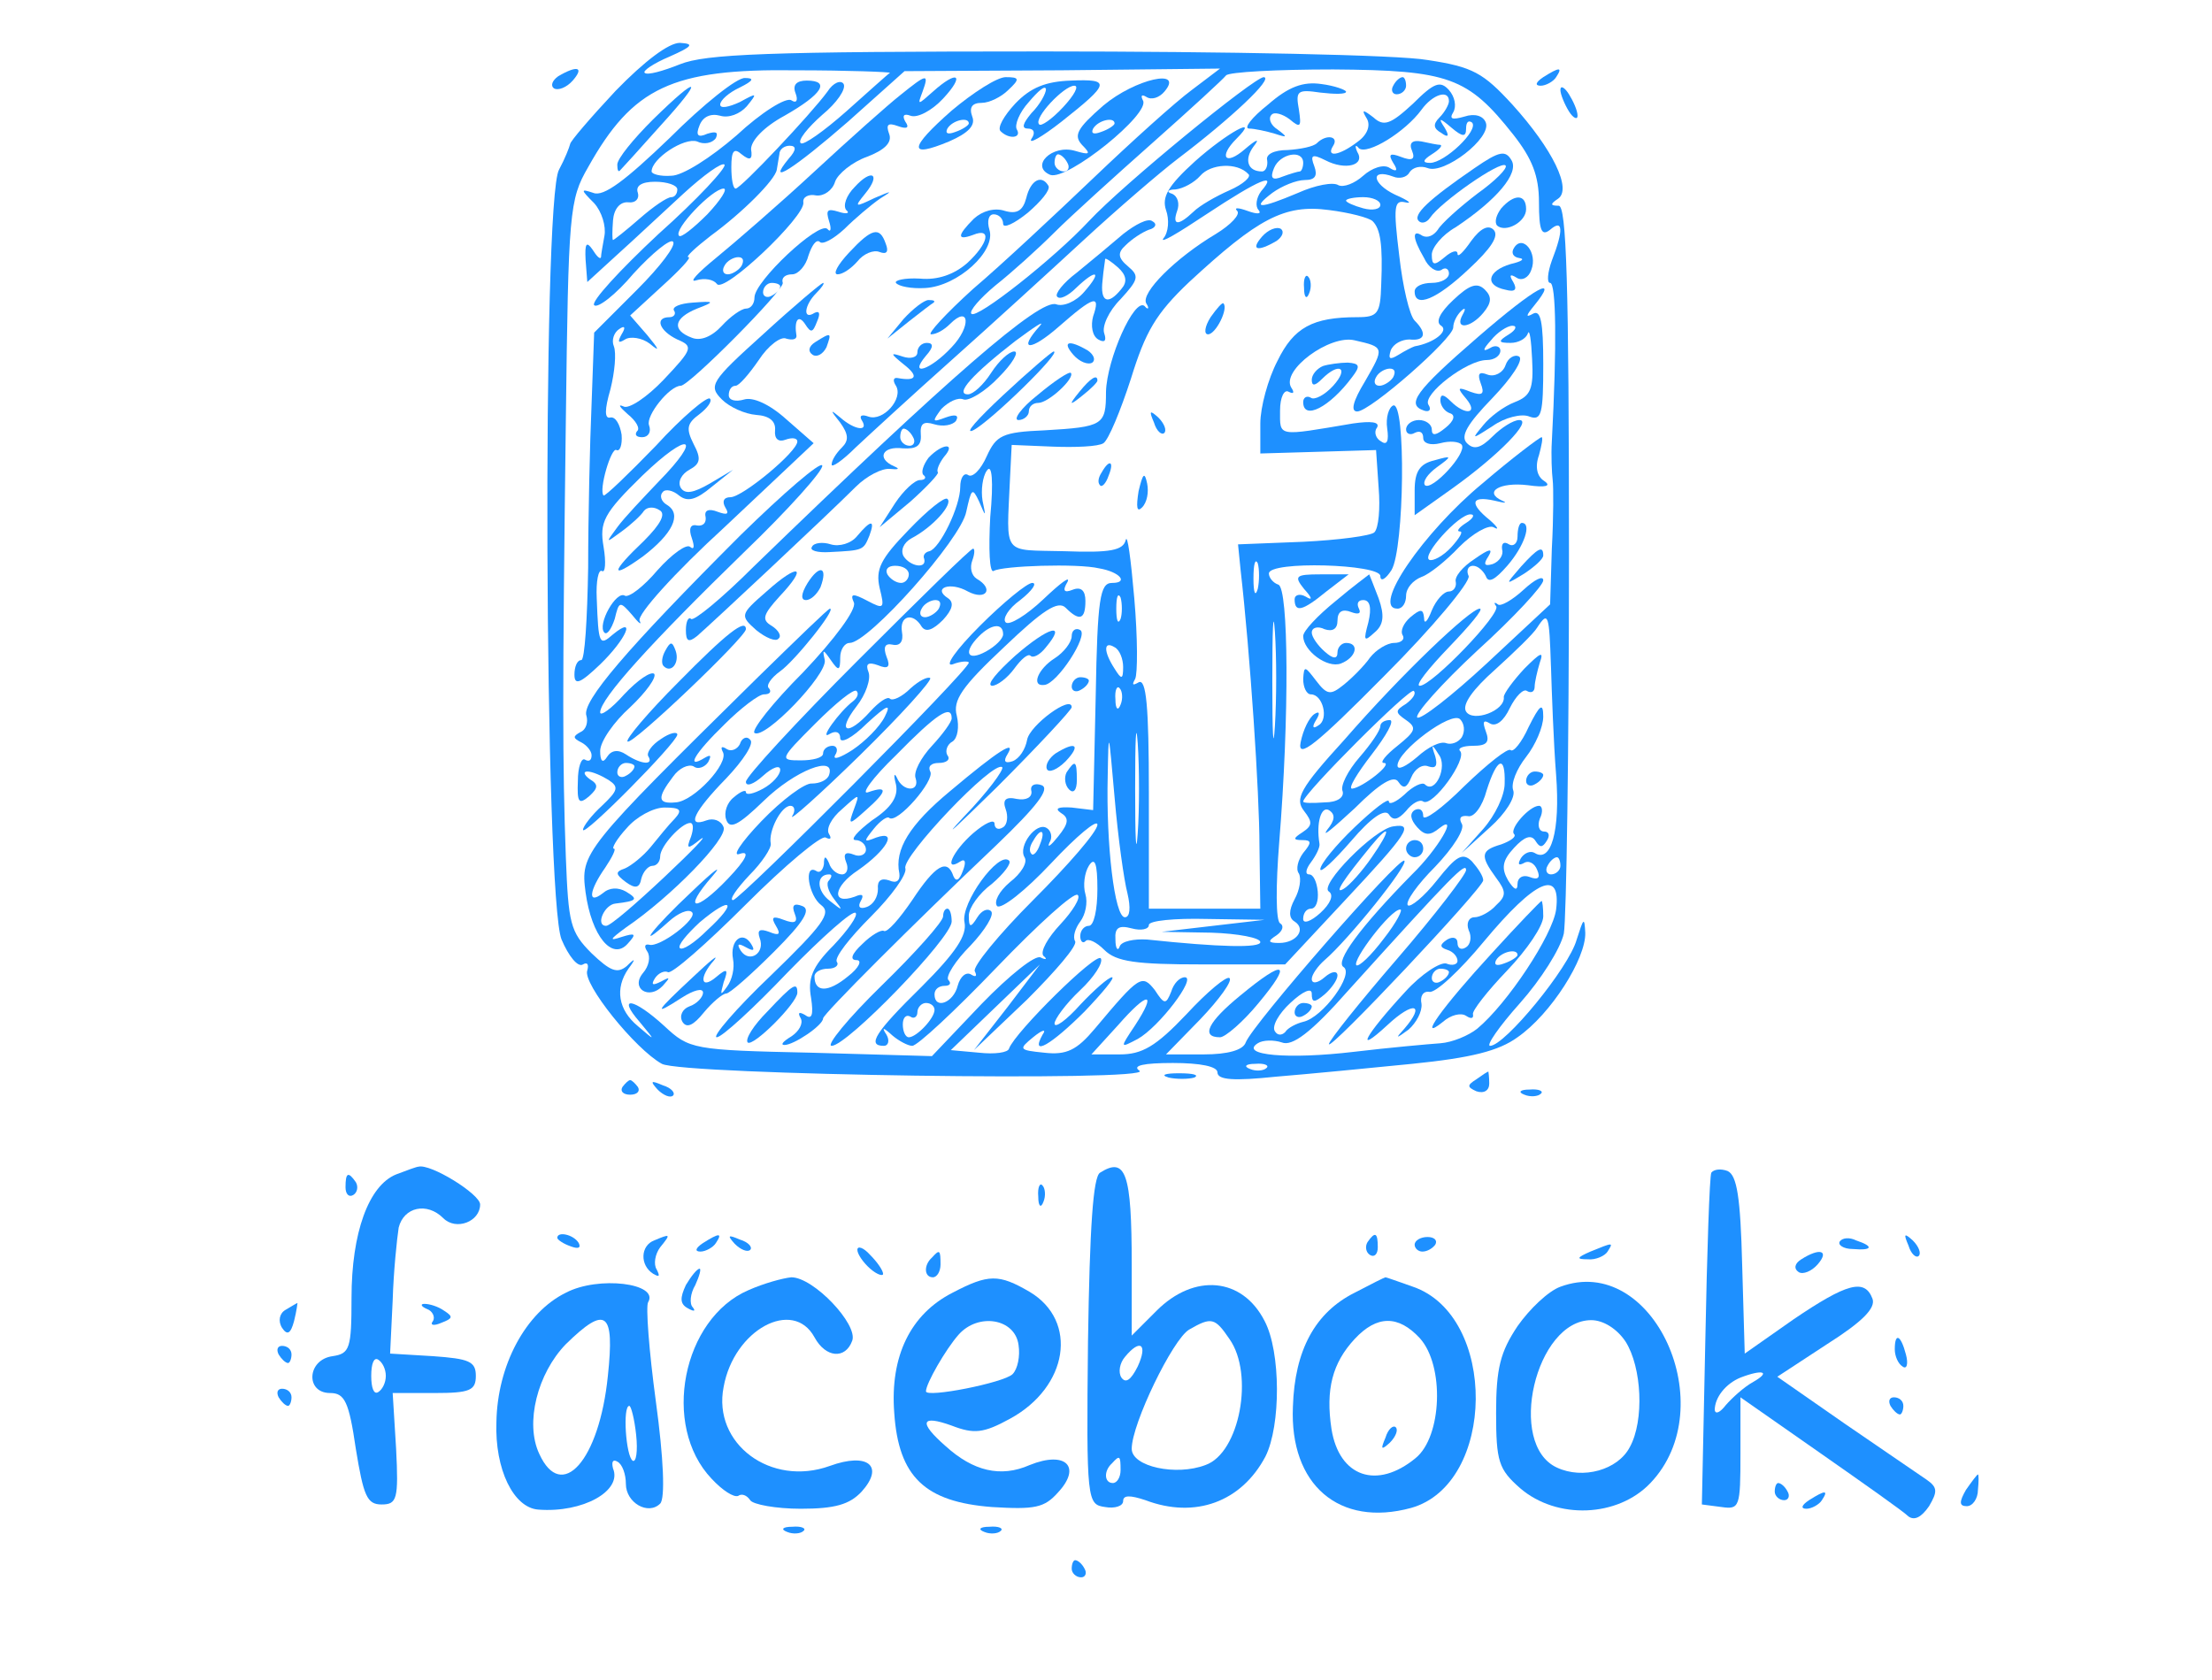 <?xml version="1.0" standalone="no"?>
<!DOCTYPE svg PUBLIC "-//W3C//DTD SVG 20010904//EN"
 "http://www.w3.org/TR/2001/REC-SVG-20010904/DTD/svg10.dtd">
<svg version="1.0" xmlns="http://www.w3.org/2000/svg"
 width="258pt" height="196pt" viewBox="0 0 258 196"
 preserveAspectRatio="xMidYMid meet">
<g transform="translate(0,196) scale(0.1,-0.1)"
fill="#1e90ff" stroke="none">
<path d="M718 1854 c-29 -31 -53 -59 -53 -62 -1 -4 -6 -17 -13 -30 -20 -35
-17 -850 3 -898 8 -19 19 -33 25 -29 5 3 7 0 5 -7 -6 -15 56 -92 87 -109 24
-13 577 -21 557 -8 -9 6 5 9 39 9 32 0 52 -4 52 -11 0 -9 20 -10 68 -5 37 3
109 10 159 15 69 7 101 15 123 31 39 27 80 92 79 122 -1 19 -2 17 -10 -8 -9
-33 -84 -124 -101 -124 -5 0 10 22 35 50 24 27 47 63 51 81 3 17 6 215 6 440
0 321 -3 409 -12 409 -10 0 -10 2 -1 8 17 11 -6 58 -53 110 -34 37 -46 44 -99
52 -33 6 -235 10 -448 10 -324 0 -394 -3 -424 -15 -20 -8 -38 -13 -41 -10 -3
2 10 11 29 19 27 12 29 15 12 16 -13 0 -41 -21 -75 -56z m320 21 c-2 -1 -24
-21 -51 -45 -26 -23 -50 -40 -53 -37 -4 3 8 18 25 33 17 14 28 30 25 36 -3 5
-12 2 -19 -9 -19 -26 -101 -113 -107 -113 -3 0 -5 11 -5 25 0 19 3 23 12 15
10 -8 13 -6 11 6 0 10 15 26 39 39 44 25 54 41 26 41 -12 0 -17 -5 -13 -15 3
-8 1 -12 -5 -8 -6 4 -35 -14 -64 -41 -30 -26 -63 -47 -76 -47 -13 -1 -23 2
-23 5 0 15 38 40 53 35 8 -4 18 -2 22 4 3 7 0 8 -10 5 -11 -5 -14 -2 -9 10 4
10 13 14 24 11 10 -3 23 2 31 11 13 16 12 16 -8 5 -13 -6 -23 -8 -23 -3 0 5
10 14 23 20 16 8 17 11 6 11 -9 1 -49 -31 -88 -70 -51 -49 -77 -69 -89 -64
-15 5 -15 4 1 -12 9 -10 14 -27 12 -38 -2 -11 -4 -22 -4 -25 -1 -3 -5 1 -10 9
-7 10 -9 7 -8 -12 l2 -26 35 32 c19 17 54 50 77 71 24 22 45 37 48 34 3 -3
-31 -40 -77 -81 -45 -42 -79 -79 -75 -83 4 -4 25 12 46 37 22 24 43 41 46 37
4 -4 -15 -29 -42 -56 l-50 -50 -3 -83 c-2 -46 -4 -132 -4 -191 -1 -60 -4 -108
-8 -108 -5 0 -8 -8 -8 -17 0 -13 7 -10 30 12 30 29 43 58 15 35 -16 -14 -17
-12 -19 42 -1 20 2 34 6 32 4 -3 5 10 2 28 -5 29 0 39 45 83 55 53 72 47 19
-7 -18 -19 -40 -42 -48 -53 -14 -19 -14 -19 5 -5 11 8 23 19 26 24 4 5 12 5
18 1 8 -4 2 -16 -18 -36 -39 -37 -40 -46 -1 -18 34 26 46 49 28 60 -7 4 -9 11
-5 15 3 4 12 2 19 -4 10 -8 20 -5 38 10 l25 20 -27 -16 c-19 -11 -29 -13 -34
-5 -4 7 1 16 10 21 13 7 14 13 5 30 -9 18 -8 24 7 35 9 7 15 15 12 18 -3 3
-32 -21 -63 -55 -32 -33 -59 -59 -61 -58 -6 6 9 57 15 53 4 -2 7 6 6 18 -2 12
-7 21 -13 20 -7 -2 -7 9 0 33 5 20 7 42 4 50 -3 7 0 16 6 20 7 5 8 2 3 -6 -5
-9 -4 -11 4 -6 6 4 20 2 29 -5 12 -10 11 -7 -3 10 l-20 23 37 34 c21 19 35 34
31 34 -4 0 8 11 26 25 37 27 75 65 77 77 1 5 2 13 3 18 0 6 6 10 12 10 8 0 8
-5 -1 -15 -28 -34 7 -11 69 43 l66 59 184 1 184 2 -33 -25 c-19 -14 -70 -60
-115 -103 -44 -42 -107 -101 -140 -129 -32 -29 -54 -53 -49 -53 6 0 15 5 22
12 23 23 25 -3 2 -27 -25 -27 -51 -35 -30 -10 9 10 9 15 1 15 -6 0 -11 -5 -11
-11 0 -6 -8 -8 -17 -5 -15 5 -15 4 1 -9 18 -14 15 -20 -7 -16 -5 1 -6 -3 -2
-9 9 -15 -15 -42 -32 -36 -8 3 -11 1 -8 -4 9 -14 -8 -12 -25 3 -12 10 -12 9 0
-6 10 -14 10 -21 2 -29 -7 -7 -12 -15 -12 -20 0 -4 13 5 28 20 16 15 66 61
112 102 46 41 115 104 154 140 39 36 89 79 110 95 62 47 112 94 100 95 -11 0
-164 -125 -204 -168 -40 -43 -131 -115 -137 -108 -3 3 10 18 28 33 19 15 50
43 69 62 19 19 71 66 115 105 44 39 82 74 85 78 3 4 60 7 125 7 135 -1 157 -9
210 -76 22 -28 30 -48 30 -79 0 -33 3 -40 13 -32 15 13 16 0 2 -36 -5 -14 -6
-26 -2 -26 7 0 8 -72 2 -185 -1 -16 0 -37 1 -45 1 -8 1 -44 -1 -80 l-2 -65
-74 -69 c-41 -38 -77 -66 -81 -63 -3 4 28 39 70 78 43 39 77 76 77 82 0 6 -10
1 -23 -11 -13 -12 -27 -20 -30 -17 -4 3 -5 2 -2 -2 7 -8 -75 -93 -89 -93 -6 0
10 20 34 45 24 25 41 45 36 45 -11 0 -91 -76 -158 -153 -52 -57 -58 -69 -47
-83 10 -13 10 -17 -2 -25 -11 -7 -11 -9 0 -9 11 0 11 -3 1 -15 -6 -8 -9 -19
-5 -24 3 -6 1 -19 -5 -30 -7 -13 -7 -22 0 -26 14 -9 2 -25 -18 -25 -13 0 -14
2 -3 9 7 5 9 11 4 14 -5 3 -5 44 -1 94 12 148 11 297 -1 301 -6 2 -11 8 -11
13 0 15 130 11 130 -3 0 -7 6 -4 13 7 15 25 17 197 2 192 -5 -2 -9 -14 -7 -27
2 -14 0 -20 -7 -15 -6 3 -9 11 -5 16 4 7 -7 8 -28 5 -89 -15 -85 -16 -85 15 0
16 5 25 10 22 6 -3 7 -1 3 5 -12 20 45 62 74 55 35 -8 35 -8 12 -48 -14 -23
-17 -35 -9 -35 15 0 112 85 112 98 0 6 4 14 9 19 5 5 6 3 2 -4 -10 -18 9 -16
24 2 10 12 10 19 2 27 -9 9 -18 6 -37 -12 -16 -15 -21 -26 -14 -30 9 -6 -8
-20 -31 -24 -3 -1 -11 -5 -19 -10 -10 -6 -12 -5 -9 5 3 8 13 13 22 13 18 -2
21 7 6 22 -6 6 -14 40 -18 76 -7 57 -6 65 7 62 9 -2 4 2 -12 9 -27 13 -29 31
-2 21 7 -3 16 -1 19 5 4 6 13 8 21 5 19 -8 75 35 68 53 -3 8 -13 11 -25 7 -14
-4 -18 -3 -13 5 4 7 2 18 -5 26 -10 11 -17 9 -42 -16 -26 -24 -34 -27 -46 -16
-13 10 -14 9 -8 -1 5 -8 1 -19 -10 -27 -22 -17 -38 -19 -29 -5 7 11 -8 14 -19
3 -4 -4 -19 -7 -34 -8 -16 0 -26 -5 -24 -12 1 -7 -2 -13 -6 -13 -17 0 -21 14
-10 29 8 10 4 9 -10 -3 -23 -20 -31 -9 -10 12 29 29 -11 7 -48 -26 -32 -29
-39 -42 -34 -57 4 -11 3 -26 -3 -33 -5 -7 17 6 50 28 62 41 84 50 64 27 -6 -8
-7 -18 -3 -22 4 -5 -2 -5 -13 -1 -11 4 -16 4 -12 0 4 -4 -7 -16 -25 -27 -47
-28 -88 -69 -81 -81 4 -6 2 -8 -2 -3 -12 10 -44 -62 -45 -100 0 -39 -3 -41
-72 -45 -49 -2 -56 -6 -67 -30 -7 -16 -17 -26 -22 -22 -5 3 -9 -4 -9 -14 0
-23 -24 -72 -36 -75 -5 -1 -8 -5 -6 -9 3 -12 -16 -9 -24 3 -4 7 0 16 9 21 25
13 49 40 42 46 -3 3 -23 -13 -45 -36 -33 -34 -39 -46 -34 -68 6 -24 5 -25 -14
-15 -17 9 -21 9 -16 -2 3 -8 -22 -42 -59 -81 -36 -36 -61 -68 -57 -71 12 -8
85 68 82 85 -3 13 -2 13 7 0 9 -13 11 -13 11 3 0 9 5 17 11 17 22 0 130 121
136 153 6 27 7 29 15 12 8 -19 8 -18 4 1 -2 12 0 28 5 35 6 9 8 -12 4 -54 -2
-37 -1 -66 4 -63 10 6 98 9 123 3 24 -4 35 -17 15 -17 -14 0 -17 -18 -19 -132
l-3 -133 -25 3 c-16 1 -20 -1 -13 -6 10 -6 10 -12 -3 -28 -8 -10 -13 -14 -10
-7 4 6 2 14 -3 17 -12 8 -34 -21 -26 -34 4 -6 -4 -19 -17 -29 -13 -11 -19 -23
-15 -28 5 -4 33 18 63 50 30 32 54 52 54 45 0 -8 -34 -47 -75 -88 -40 -40 -71
-78 -68 -83 3 -6 1 -7 -4 -4 -6 4 -13 -2 -16 -13 -5 -20 -27 -28 -27 -10 0 6
5 10 12 10 6 0 8 3 4 7 -3 4 8 22 26 40 17 18 28 36 24 40 -4 4 -11 1 -16 -7
-8 -13 -10 -12 -10 2 0 9 12 26 27 37 14 12 23 24 20 27 -12 12 -57 -50 -52
-72 3 -15 -10 -35 -50 -75 -55 -54 -64 -69 -44 -69 5 0 7 6 3 13 -6 9 -4 9 7
-1 7 -6 18 -12 23 -12 6 0 50 41 98 91 49 51 91 89 95 85 4 -3 -6 -19 -20 -34
-15 -16 -24 -32 -20 -37 5 -4 3 -5 -3 -2 -6 4 -37 -21 -69 -54 l-58 -61 -141
4 c-138 3 -142 4 -171 31 -36 33 -56 36 -29 5 19 -23 19 -23 -2 -5 -23 19 -27
44 -11 67 9 12 8 13 -2 3 -11 -9 -19 -6 -41 15 -25 25 -27 35 -30 112 -4 108
-4 196 0 510 3 243 4 257 26 295 52 93 98 115 242 113 62 0 111 -2 110 -3z
m652 -33 c0 -4 -5 -13 -11 -19 -8 -8 -7 -13 2 -18 8 -6 10 -4 4 6 -8 12 -6 12
8 0 13 -11 17 -11 17 -1 0 8 3 10 7 7 8 -9 -32 -47 -49 -47 -9 0 -9 3 2 10 8
5 13 10 10 11 -3 0 -13 2 -22 4 -11 2 -15 -2 -11 -11 4 -10 0 -12 -13 -7 -13
5 -15 3 -9 -7 6 -9 4 -11 -4 -6 -7 5 -21 0 -31 -9 -10 -9 -23 -14 -29 -11 -6
4 -27 0 -47 -9 -45 -19 -55 -19 -30 0 11 8 28 15 38 15 12 0 15 5 11 16 -5 13
-3 15 13 7 23 -12 47 -6 37 10 -3 7 -2 9 2 4 10 -8 54 19 73 45 13 18 32 24
32 10z m-170 -72 c0 -5 -2 -10 -4 -10 -2 0 -12 -3 -20 -6 -12 -5 -15 -2 -10
10 7 17 34 22 34 6z m-64 -13 c4 -3 -6 -12 -22 -19 -16 -7 -35 -18 -42 -25
-18 -17 -25 -16 -19 1 3 8 1 17 -6 20 -7 2 -5 5 4 5 9 1 22 8 29 16 12 14 43
16 56 2z m-666 -18 c0 -5 -3 -9 -7 -9 -5 0 -21 -11 -37 -25 -16 -14 -30 -25
-31 -25 -1 0 -1 10 0 23 1 13 8 22 18 21 8 -1 13 4 11 11 -3 8 4 13 20 13 14
0 26 -4 26 -9z m35 -29 c-16 -16 -31 -28 -33 -25 -7 7 39 55 52 55 5 0 -3 -13
-19 -30z m785 11 c0 -5 -9 -7 -20 -4 -11 3 -20 7 -20 9 0 2 9 4 20 4 11 0 20
-4 20 -9z m-9 -19 c9 -9 12 -27 10 -74 -1 -34 -4 -38 -28 -38 -52 0 -74 -12
-93 -51 -11 -21 -20 -54 -20 -73 l0 -35 68 2 67 2 3 -44 c2 -24 0 -47 -5 -52
-4 -4 -42 -9 -83 -11 l-76 -3 3 -30 c11 -96 22 -260 22 -322 l1 -73 -65 0 -65
0 0 136 c0 100 -3 133 -12 128 -7 -4 -8 -3 -4 4 3 6 3 48 -1 94 -4 46 -8 76
-10 68 -3 -12 -18 -15 -71 -13 -74 2 -68 -7 -64 84 l2 40 48 -2 c26 -1 53 0
59 4 6 4 20 38 32 75 17 55 29 76 68 113 80 74 111 91 163 84 24 -3 47 -9 51
-13z m24 -182 c-3 -5 -11 -10 -16 -10 -6 0 -7 5 -4 10 3 6 11 10 16 10 6 0 7
-4 4 -10z m-158 -247 c-3 -10 -5 -4 -5 12 0 17 2 24 5 18 2 -7 2 -21 0 -30z
m-407 17 c0 -5 -4 -10 -9 -10 -6 0 -13 5 -16 10 -3 6 1 10 9 10 9 0 16 -4 16
-10z m247 -52 c-3 -7 -5 -2 -5 12 0 14 2 19 5 13 2 -7 2 -19 0 -25z m180 -125
c-2 -32 -3 -8 -3 52 0 61 1 87 3 58 2 -29 2 -78 0 -110z m322 70 c1 -32 3 -89
6 -127 5 -66 -6 -103 -25 -91 -5 3 -12 0 -16 -6 -4 -7 -3 -9 3 -6 6 4 13 0 16
-8 4 -9 1 -12 -9 -8 -8 3 -14 -1 -14 -8 0 -9 -4 -7 -11 4 -8 14 -7 23 7 38 12
13 20 16 25 8 5 -8 8 -8 13 0 4 6 3 11 -3 11 -6 0 -8 7 -5 15 4 8 3 15 -1 15
-11 0 -35 -27 -29 -33 3 -3 -4 -8 -15 -12 -24 -7 -25 -13 -6 -39 12 -16 12
-21 0 -32 -7 -8 -19 -14 -25 -14 -7 0 -10 -7 -7 -15 4 -8 2 -17 -3 -20 -6 -4
-10 -1 -10 5 0 6 -5 8 -12 4 -9 -6 -9 -9 0 -12 7 -2 12 -8 12 -13 0 -4 -6 -6
-13 -3 -7 2 -29 -12 -48 -33 -47 -51 -60 -75 -21 -39 31 29 45 25 20 -4 -11
-12 -10 -12 5 -1 9 8 16 21 15 30 -2 9 2 15 9 14 7 -2 36 25 64 59 60 72 90
85 84 37 -4 -30 -57 -110 -92 -139 -10 -8 -29 -16 -43 -17 -14 -1 -59 -5 -101
-10 -76 -9 -134 -4 -112 10 6 4 19 4 28 1 12 -5 34 11 78 61 122 135 137 150
137 140 0 -5 -36 -52 -80 -103 -44 -51 -80 -96 -80 -100 0 -9 179 181 180 191
0 5 -6 14 -13 22 -11 11 -18 7 -41 -22 -15 -19 -31 -32 -34 -29 -3 4 11 24 32
45 21 22 35 44 31 50 -4 7 -1 10 7 9 7 -2 17 11 22 30 12 38 22 42 21 8 0 -14
-11 -37 -25 -53 l-25 -28 33 30 c18 16 30 35 27 43 -3 8 4 25 15 39 11 14 20
35 20 47 0 17 -4 14 -17 -12 -8 -18 -18 -30 -21 -27 -3 3 -27 -16 -54 -42 -26
-26 -48 -42 -48 -35 0 7 -4 10 -10 7 -6 -4 -5 -11 3 -20 9 -10 15 -10 26 -1
23 18 -2 -25 -32 -54 -61 -62 -90 -102 -80 -108 13 -8 -24 -59 -47 -64 -8 -2
-18 -7 -21 -12 -4 -4 -9 -4 -12 1 -4 6 5 21 18 33 15 14 25 18 25 11 0 -11 3
-11 15 -1 8 7 15 17 15 22 0 6 -7 5 -15 -2 -8 -7 -15 -8 -15 -2 0 5 7 15 15
22 27 23 98 111 93 116 -6 5 -177 -191 -185 -212 -3 -9 -21 -14 -49 -14 l-44
0 40 41 c22 23 38 45 34 48 -3 3 -26 -16 -50 -42 -36 -38 -52 -47 -78 -47
l-33 0 31 34 c35 40 46 40 20 0 -18 -27 -18 -27 3 -16 25 14 69 72 55 72 -6 0
-13 -7 -16 -17 -6 -15 -8 -15 -19 2 -15 19 -18 17 -70 -45 -21 -25 -33 -31
-59 -28 -30 3 -30 4 -13 18 11 9 16 10 11 3 -15 -27 11 -11 49 27 21 22 36 40
32 40 -4 0 -21 -15 -37 -32 -16 -18 -30 -28 -30 -22 0 5 13 23 30 39 16 15 27
32 24 37 -5 8 -100 -86 -107 -105 -1 -5 -17 -7 -35 -5 l-33 3 52 50 52 50 -38
-50 -39 -50 62 59 c33 33 59 63 56 68 -3 5 0 15 6 23 6 8 9 22 6 32 -3 10 -1
25 4 33 7 11 10 3 10 -27 0 -24 -4 -43 -10 -43 -5 0 -10 -5 -10 -12 0 -6 3 -9
6 -6 3 4 13 -1 22 -10 14 -14 37 -17 114 -17 l97 0 70 75 c73 78 81 90 56 86
-22 -3 -87 -69 -75 -76 6 -4 2 -14 -10 -25 -11 -10 -20 -13 -20 -7 0 7 4 12 9
12 6 0 9 9 8 20 -1 11 -5 20 -10 20 -5 0 -4 6 2 14 6 8 11 18 10 22 -4 24 2
44 11 39 8 -5 7 -12 -2 -23 -7 -10 7 2 32 25 30 30 46 39 51 31 6 -9 10 -7 15
5 4 10 13 16 20 13 9 -3 11 1 8 12 -5 14 -4 15 4 2 11 -14 -4 -47 -16 -35 -3
3 -14 -2 -24 -12 -10 -9 -18 -12 -18 -8 0 5 -18 -9 -40 -30 -22 -21 -40 -43
-40 -49 0 -5 16 10 36 33 23 27 39 38 44 31 5 -8 11 -6 20 4 7 9 16 14 20 11
11 -7 52 50 43 59 -3 3 3 6 15 6 16 0 20 4 15 17 -4 11 -3 14 5 9 7 -4 16 3
23 18 7 14 16 23 20 20 5 -3 9 -1 9 5 0 5 3 18 6 28 5 14 1 12 -18 -7 -13 -14
-24 -29 -24 -33 2 -16 -36 -30 -44 -17 -5 8 8 26 34 49 22 20 45 42 49 49 13
20 14 15 16 -45z m-499 -1 c0 -15 -2 -15 -10 -2 -13 20 -13 33 0 25 6 -3 10
-14 10 -23z m-3 -44 c-3 -8 -6 -5 -6 6 -1 11 2 17 5 13 3 -3 4 -12 1 -19z
m333 1 c-13 -8 -13 -10 0 -19 13 -9 11 -13 -10 -30 -14 -11 -21 -20 -16 -20
12 0 -25 -29 -37 -30 -5 0 6 18 23 40 17 22 27 40 21 40 -6 0 -11 -3 -11 -7 0
-5 -11 -21 -24 -36 -14 -16 -23 -34 -20 -40 2 -7 -6 -13 -21 -13 -14 -1 -25
-1 -25 1 0 9 125 134 129 129 3 -3 -1 -9 -9 -15z m-313 -151 c-2 -29 -3 -6 -3
52 0 58 1 81 3 53 2 -29 2 -77 0 -105z m378 112 c-4 -6 -12 -9 -18 -7 -7 3
-22 -5 -34 -16 -13 -11 -23 -16 -23 -10 0 17 63 64 73 54 5 -5 6 -14 2 -21z
m-390 -182 c4 -17 3 -28 -3 -28 -12 0 -22 85 -20 165 1 56 1 54 8 -25 4 -47
11 -97 15 -112z m-102 57 c-3 -9 -8 -14 -10 -11 -3 3 -2 9 2 15 9 16 15 13 8
-4z m387 -15 c-11 -16 -26 -33 -33 -37 -12 -7 0 11 32 50 23 28 24 20 1 -13z
m220 -10 c0 -5 -5 -10 -11 -10 -5 0 -7 5 -4 10 3 6 8 10 11 10 2 0 4 -4 4 -10z
m-206 -85 c-15 -20 -29 -33 -32 -31 -5 6 40 65 51 65 4 1 -4 -15 -19 -34z
m-199 15 l-60 -7 58 -1 c31 -1 57 -6 57 -11 0 -7 -47 -6 -132 3 -15 1 -30 -2
-32 -8 -2 -6 -5 -3 -5 8 -1 14 4 17 19 13 11 -3 20 -1 20 4 0 5 30 8 68 7 l67
-1 -60 -7z m275 -54 c0 -3 -4 -8 -10 -11 -5 -3 -10 -1 -10 4 0 6 5 11 10 11 6
0 10 -2 10 -4z m-600 -44 c0 -10 -21 -32 -30 -32 -4 0 -7 7 -7 15 0 8 4 12 9
9 4 -3 8 0 8 5 0 6 5 11 10 11 6 0 10 -4 10 -8z m387 -68 c-3 -3 -12 -4 -19
-1 -8 3 -5 6 6 6 11 1 17 -2 13 -5z"/>
<path d="M1050 1849 c-14 -11 -59 -51 -100 -89 -41 -38 -93 -83 -115 -101 -22
-18 -32 -29 -23 -26 10 3 20 1 24 -4 7 -13 104 79 101 95 -1 6 6 10 15 8 9 -1
19 6 22 16 3 9 20 23 37 29 21 8 30 17 26 27 -4 11 -1 13 10 9 11 -4 14 -2 9
5 -4 7 -2 10 6 7 8 -3 25 6 38 20 26 28 17 34 -12 8 -18 -16 -18 -16 -12 0 8
22 5 21 -26 -4z m-185 -199 c-3 -5 -11 -10 -16 -10 -6 0 -7 5 -4 10 3 6 11 10
16 10 6 0 7 -4 4 -10z"/>
<path d="M1110 1831 c-50 -44 -51 -56 -3 -36 23 10 31 19 27 29 -4 11 0 16 11
16 9 0 23 7 31 15 14 13 13 15 -3 15 -10 0 -38 -18 -63 -39z m20 -15 c0 -2 -7
-7 -16 -10 -8 -3 -12 -2 -9 4 6 10 25 14 25 6z"/>
<path d="M1184 1839 c-13 -14 -21 -28 -17 -32 10 -10 25 -8 19 2 -3 5 3 20 14
32 11 13 19 20 20 15 0 -5 -7 -18 -17 -28 -10 -12 -12 -18 -4 -18 7 0 9 -5 4
-12 -4 -7 12 2 35 20 57 45 58 50 11 48 -29 -1 -47 -8 -65 -27z m56 -4 c-13
-14 -26 -23 -28 -20 -7 7 29 45 41 45 6 0 0 -11 -13 -25z"/>
<path d="M1287 1837 c-31 -27 -35 -35 -25 -46 11 -11 9 -12 -8 -7 -27 8 -53
-18 -29 -28 20 -7 118 72 108 87 -3 6 -1 7 4 4 6 -4 15 -1 21 6 24 28 -34 15
-71 -16z m13 -21 c0 -2 -7 -7 -16 -10 -8 -3 -12 -2 -9 4 6 10 25 14 25 6z
m-55 -46 c3 -5 1 -10 -4 -10 -6 0 -11 5 -11 10 0 6 2 10 4 10 3 0 8 -4 11 -10z"/>
<path d="M1479 1838 c-19 -15 -29 -28 -22 -28 6 0 20 -3 30 -6 15 -5 15 -4 3
5 -8 5 -11 13 -7 17 3 4 13 1 21 -5 13 -11 14 -9 11 11 -4 22 -2 24 25 20 17
-2 30 -2 30 1 0 2 -13 7 -29 9 -21 3 -38 -3 -62 -24z"/>
<path d="M1625 1860 c-3 -5 -1 -10 4 -10 6 0 11 5 11 10 0 6 -2 10 -4 10 -3 0
-8 -4 -11 -10z"/>
<path d="M761 1820 c-22 -22 -41 -45 -41 -52 0 -6 1 -9 3 -7 2 2 23 25 47 52
52 57 47 62 -9 7z"/>
<path d="M1720 1764 c-54 -37 -73 -55 -65 -62 3 -3 9 -2 13 4 12 18 82 67 88
61 3 -3 -12 -18 -33 -33 -21 -16 -42 -35 -46 -42 -5 -7 -12 -10 -18 -7 -12 8
-12 -2 2 -26 5 -11 14 -17 20 -14 5 4 9 1 9 -4 0 -6 -9 -11 -20 -11 -11 0 -20
-4 -20 -10 0 -20 26 -9 63 26 26 24 36 39 29 46 -6 6 -15 2 -26 -13 -9 -13
-16 -20 -16 -15 0 5 -7 3 -15 -4 -12 -10 -15 -10 -15 3 0 8 12 23 28 32 48 32
74 63 65 78 -7 12 -14 11 -43 -9z"/>
<path d="M997 1742 c-10 -10 -14 -22 -10 -27 5 -4 0 -5 -9 -2 -13 4 -15 2 -11
-11 3 -9 2 -14 -2 -9 -10 9 -85 -61 -85 -80 0 -7 -4 -13 -10 -13 -5 0 -18 -9
-28 -20 -12 -13 -25 -18 -35 -14 -24 9 -21 23 6 34 21 8 21 9 -5 7 -15 -1 -24
-5 -22 -9 3 -4 0 -8 -5 -8 -18 0 -12 -16 9 -26 19 -8 18 -11 -16 -47 -19 -20
-41 -35 -47 -31 -7 3 -4 -1 5 -9 10 -8 15 -17 11 -20 -3 -4 -1 -7 6 -7 7 0 11
6 8 14 -4 11 24 46 37 46 10 0 121 112 119 120 -2 6 3 10 11 10 7 0 16 10 19
22 4 12 9 19 13 16 3 -4 16 3 29 15 12 12 31 28 41 35 16 10 15 10 -6 1 -23
-11 -24 -11 -11 5 19 23 8 30 -12 8z m-87 -116 c0 -3 -4 -8 -10 -11 -5 -3 -10
-1 -10 4 0 6 5 11 10 11 6 0 10 -2 10 -4z"/>
<path d="M1197 1729 c-4 -15 -11 -19 -25 -15 -12 4 -26 0 -36 -9 -20 -20 -20
-26 -1 -19 22 9 18 -10 -7 -33 -15 -13 -34 -20 -55 -18 -18 1 -30 -2 -28 -5 3
-4 18 -7 34 -6 38 2 83 43 75 68 -3 10 -1 18 5 18 6 0 11 -5 11 -11 0 -6 13 0
29 13 15 13 26 26 24 31 -8 14 -21 7 -26 -14z"/>
<path d="M1751 1717 c-6 -8 -8 -16 -5 -20 10 -9 34 4 34 19 0 18 -14 18 -29 1z"/>
<path d="M1310 1687 c-14 -12 -38 -32 -54 -45 -16 -12 -26 -25 -23 -28 3 -4
13 1 22 10 24 23 31 20 10 -4 -10 -12 -25 -18 -33 -15 -19 7 -125 -85 -353
-306 -37 -37 -70 -64 -73 -61 -3 3 -6 -3 -6 -13 0 -13 3 -15 13 -7 14 12 151
140 185 174 13 13 31 22 40 21 10 -1 12 0 5 3 -21 9 -14 24 10 21 16 -1 22 3
21 16 -1 13 3 16 16 12 10 -3 21 -1 25 4 4 7 -1 8 -12 4 -16 -6 -16 -5 -5 10
8 8 19 14 26 11 6 -2 25 9 41 26 16 16 24 30 18 30 -6 0 -18 -11 -27 -25 -9
-14 -21 -25 -27 -25 -16 0 6 24 55 62 23 17 35 25 29 18 -27 -30 -11 -30 22
-1 41 36 49 38 40 12 -3 -11 -1 -23 6 -27 7 -4 10 -2 7 7 -3 8 5 26 19 40 21
23 22 27 9 38 -12 10 -13 16 -3 25 7 7 19 15 27 18 8 2 10 7 4 10 -5 4 -20 -4
-34 -15z m-2 -64 c-16 -20 -25 -15 -22 10 1 12 3 23 3 25 1 1 7 -3 15 -10 10
-9 11 -17 4 -25z m-243 -173 c3 -5 1 -10 -4 -10 -6 0 -11 5 -11 10 0 6 2 10 4
10 3 0 8 -4 11 -10z"/>
<path d="M990 1665 c-13 -14 -19 -25 -13 -25 6 0 16 7 23 15 7 9 19 14 26 11
8 -3 11 0 7 10 -7 20 -16 18 -43 -11z"/>
<path d="M1766 1671 c-4 -6 -1 -11 6 -12 7 -1 3 -4 -10 -7 -27 -8 -31 -25 -6
-30 11 -3 14 0 9 9 -5 8 -4 10 4 5 6 -4 14 0 17 9 8 20 -10 42 -20 26z"/>
<path d="M890 1570 c-61 -55 -64 -60 -48 -76 9 -9 27 -17 40 -18 15 -1 23 -7
22 -18 -1 -10 4 -14 12 -11 8 3 14 2 14 -2 0 -12 -64 -65 -78 -65 -8 0 -10 -5
-6 -12 5 -8 2 -9 -9 -5 -10 4 -16 2 -14 -6 1 -7 -3 -11 -10 -10 -8 2 -10 -4
-6 -15 3 -9 3 -14 -2 -10 -4 4 -21 -8 -38 -27 -16 -19 -33 -32 -38 -30 -10 7
-33 -34 -24 -43 3 -3 8 4 12 16 5 21 6 21 20 5 8 -10 12 -13 9 -7 -3 7 41 56
99 109 l104 98 -32 28 c-20 18 -39 26 -49 23 -10 -3 -18 -1 -18 5 0 6 3 11 8
11 4 0 16 14 27 30 11 17 26 28 32 25 7 -2 12 -1 12 3 -3 18 2 26 10 14 7 -11
9 -10 14 3 4 9 3 13 -3 10 -14 -9 -12 9 2 23 7 7 10 12 8 12 -3 -1 -34 -27
-70 -60z"/>
<path d="M1724 1567 c-74 -64 -84 -79 -63 -86 6 -2 9 1 5 7 -7 12 45 52 68 52
9 0 16 5 16 11 0 5 -6 7 -12 3 -9 -5 -9 -2 1 9 7 9 19 17 25 17 6 0 4 -5 -4
-10 -13 -8 -13 -10 2 -10 9 0 18 5 20 11 2 6 4 -8 5 -30 2 -35 -2 -43 -20 -50
-13 -5 -29 -17 -37 -27 -14 -17 -14 -17 11 -1 14 10 34 15 43 11 14 -5 16 3
16 61 0 50 -3 64 -12 59 -9 -5 -8 -2 1 9 31 38 2 22 -65 -36z"/>
<path d="M1054 1588 l-19 -23 25 20 c14 11 27 21 29 22 2 2 0 3 -6 3 -5 0 -18
-10 -29 -22z"/>
<path d="M951 1561 c-8 -5 -9 -11 -3 -15 5 -3 12 1 16 9 6 17 6 18 -13 6z"/>
<path d="M1252 1546 c7 -8 17 -12 22 -9 4 3 2 9 -5 14 -22 13 -31 11 -17 -5z"/>
<path d="M1170 1499 c-30 -28 -46 -46 -35 -41 20 10 104 92 94 92 -2 0 -29
-23 -59 -51z"/>
<path d="M1756 1534 c-3 -9 -13 -14 -21 -11 -10 4 -12 1 -8 -10 5 -13 2 -15
-12 -10 -15 6 -16 5 -5 -8 15 -18 -1 -20 -18 -3 -8 8 -12 9 -12 1 0 -6 5 -13
11 -15 7 -2 5 -9 -5 -17 -11 -9 -16 -10 -16 -2 0 6 -7 11 -15 11 -8 0 -15 -5
-15 -11 0 -5 5 -7 10 -4 6 3 10 1 10 -6 0 -6 8 -9 20 -6 11 3 22 2 25 -2 6
-10 -35 -54 -43 -47 -3 4 3 13 14 21 18 13 18 14 -3 8 -17 -4 -23 -13 -23 -35
l0 -29 45 32 c53 38 93 79 77 79 -7 0 -21 -9 -31 -19 -14 -14 -22 -16 -30 -8
-8 8 0 22 30 53 22 23 36 44 31 48 -5 3 -13 -1 -16 -10z"/>
<path d="M1543 1533 c-7 -3 -13 -10 -13 -16 0 -8 4 -7 12 1 20 20 32 13 13 -8
-10 -11 -22 -17 -26 -14 -5 3 -9 0 -9 -5 0 -22 31 -6 57 29 10 13 9 16 -5 17
-9 0 -23 -2 -29 -4z"/>
<path d="M1210 1499 c-19 -15 -29 -29 -22 -29 6 0 12 5 12 10 0 6 5 10 11 10
12 0 43 29 38 35 -2 2 -20 -10 -39 -26z"/>
<path d="M1259 1503 c-13 -16 -12 -17 4 -4 9 7 17 15 17 17 0 8 -8 3 -21 -13z"/>
<path d="M1729 1396 c-69 -57 -130 -146 -99 -146 6 0 10 7 10 15 0 9 8 18 18
22 9 3 29 19 44 35 16 16 34 26 40 23 7 -4 5 0 -4 8 -25 20 -22 29 5 23 12 -3
16 -3 9 0 -22 10 -3 22 30 18 21 -3 28 -1 19 5 -8 5 -11 16 -6 30 3 11 5 21 3
21 -2 0 -34 -24 -69 -54z m-19 -46 c-8 -5 -12 -10 -7 -10 4 0 -1 -8 -10 -18
-10 -11 -22 -17 -26 -15 -9 5 34 53 48 53 6 0 3 -5 -5 -10z"/>
<path d="M1083 1426 c-6 -8 -9 -17 -6 -20 4 -3 2 -6 -4 -6 -6 0 -19 -12 -29
-27 l-18 -28 36 30 c19 17 33 32 32 34 -2 2 1 10 7 18 15 17 -2 16 -18 -1z"/>
<path d="M864 1336 c-133 -133 -186 -195 -180 -211 2 -7 0 -16 -7 -19 -9 -5
-9 -7 1 -12 6 -3 12 -10 12 -15 0 -6 -3 -8 -8 -5 -4 2 -8 -9 -8 -25 -1 -25 1
-28 13 -18 11 10 11 14 1 20 -7 5 -8 9 -3 9 6 0 17 -5 25 -10 12 -8 11 -12 -8
-30 -12 -11 -22 -24 -22 -28 0 -9 109 101 110 111 0 4 -9 2 -19 -5 -11 -7 -17
-16 -15 -20 7 -11 -8 -10 -26 2 -9 6 -17 5 -22 -3 -5 -8 -8 -5 -8 7 0 11 16
34 35 51 19 18 31 35 28 39 -4 3 -19 -7 -35 -24 -15 -17 -28 -26 -28 -21 0 16
60 82 168 187 52 50 93 96 91 101 -2 5 -45 -32 -95 -81z m-124 -270 c0 -3 -4
-8 -10 -11 -5 -3 -10 -1 -10 4 0 6 5 11 10 11 6 0 10 -2 10 -4z"/>
<path d="M1000 1335 c-7 -9 -21 -13 -31 -10 -9 3 -20 2 -22 -3 -3 -4 6 -7 21
-6 39 2 39 2 46 19 7 19 2 19 -14 0z"/>
<path d="M1770 1334 c0 -8 -5 -12 -10 -9 -6 4 -9 1 -8 -6 2 -6 -3 -14 -11 -17
-10 -3 -11 0 -5 9 6 10 1 9 -16 -3 -14 -9 -24 -21 -22 -27 1 -6 -3 -11 -8 -11
-6 0 -15 -10 -20 -22 -5 -13 -9 -17 -9 -9 -1 11 -4 11 -16 1 -8 -7 -12 -16 -9
-21 3 -5 -2 -9 -10 -9 -8 0 -21 -8 -28 -17 -7 -10 -21 -24 -31 -32 -15 -12
-19 -12 -32 5 -13 17 -14 18 -15 2 0 -10 4 -18 9 -18 14 0 21 -29 9 -36 -7 -5
-8 -2 -3 6 5 8 4 11 -2 7 -6 -4 -13 -18 -16 -33 -4 -20 17 -4 98 78 56 56 100
109 98 116 -3 6 -1 12 5 12 6 0 12 -6 15 -12 3 -9 11 -4 25 12 20 23 29 50 17
50 -3 0 -5 -7 -5 -16z"/>
<path d="M1000 1189 c-71 -71 -130 -135 -130 -141 0 -6 9 -3 20 7 11 10 20 13
20 7 0 -6 -9 -16 -20 -22 -11 -6 -20 -8 -20 -4 0 3 -6 1 -14 -6 -8 -6 -12 -18
-9 -26 4 -12 14 -7 44 22 36 35 84 54 76 30 -2 -6 -11 -10 -20 -10 -8 1 -35
-19 -59 -44 -24 -25 -35 -42 -25 -38 12 4 8 -6 -14 -29 -38 -40 -54 -38 -18 3
13 15 2 7 -24 -18 -45 -42 -68 -72 -27 -35 11 10 23 15 27 11 8 -7 -38 -42
-50 -38 -5 1 -6 -2 -2 -8 4 -6 2 -17 -5 -25 -15 -18 7 -32 23 -15 9 10 9 11
-2 5 -10 -5 -12 -4 -7 4 4 6 11 9 15 7 4 -3 45 33 91 79 46 46 88 81 93 78 6
-3 7 -1 4 4 -4 6 3 19 15 29 21 19 21 19 14 0 -7 -19 -6 -19 14 -1 25 22 26
29 3 21 -10 -4 4 16 32 43 47 48 65 60 65 43 0 -4 -10 -18 -23 -32 -13 -14
-22 -31 -19 -38 5 -16 -15 -16 -22 1 -3 6 -4 3 -1 -8 3 -14 -5 -27 -28 -42
-17 -13 -26 -23 -19 -23 6 0 12 -5 12 -11 0 -6 -7 -9 -14 -6 -10 4 -13 1 -9
-9 3 -7 1 -14 -5 -14 -6 0 -13 6 -15 13 -4 9 -6 9 -6 -1 -1 -7 -5 -11 -9 -8
-15 9 -9 -29 6 -40 12 -9 2 -23 -59 -82 -41 -39 -69 -72 -63 -72 6 0 43 34 83
76 40 41 76 73 79 69 3 -3 -9 -20 -26 -38 -25 -25 -30 -39 -26 -61 3 -20 1
-26 -7 -20 -7 4 -9 3 -5 -4 3 -6 -2 -15 -11 -21 -10 -6 -13 -10 -8 -10 11 0
45 23 45 31 0 5 104 109 202 202 48 46 63 66 53 70 -8 3 -14 0 -12 -7 1 -7 -6
-11 -17 -9 -13 3 -17 -1 -13 -12 3 -8 2 -18 -3 -21 -6 -4 -10 -1 -10 4 0 6
-11 1 -25 -11 -24 -21 -35 -46 -15 -33 6 4 7 -1 3 -11 -4 -11 -8 -13 -11 -6
-7 21 -21 13 -48 -28 -15 -22 -29 -38 -33 -36 -3 2 -15 -5 -25 -15 -13 -12
-15 -19 -7 -19 7 0 3 -9 -10 -19 -23 -19 -39 -19 -39 0 0 5 7 9 16 9 8 0 13 4
10 8 -3 5 15 28 40 53 24 24 42 49 40 56 -5 13 103 127 113 118 2 -3 -17 -29
-45 -58 -27 -29 -10 -13 39 35 48 48 87 90 87 93 0 15 -49 -21 -52 -38 -2 -11
-9 -22 -17 -25 -9 -3 -11 0 -6 8 11 18 -10 5 -67 -43 -47 -39 -65 -68 -59 -96
1 -8 -3 -12 -12 -8 -9 3 -14 0 -13 -10 0 -9 -5 -18 -13 -21 -8 -3 -11 0 -7 7
4 7 2 9 -7 5 -28 -10 -25 12 4 31 33 23 47 47 21 38 -15 -6 -15 -5 -3 10 8 10
16 15 18 13 9 -8 54 44 48 54 -3 6 1 10 10 10 9 0 14 4 10 9 -3 5 0 13 6 16 6
4 8 17 5 30 -5 18 6 34 55 80 45 43 63 55 72 46 16 -16 23 -14 23 8 0 12 -5
17 -15 13 -10 -4 -12 -1 -6 9 4 8 -8 -1 -28 -20 -20 -19 -40 -31 -44 -27 -4 4
3 16 17 26 14 11 20 20 14 20 -6 0 -34 -23 -61 -50 -28 -28 -42 -48 -32 -45
10 4 19 4 19 2 0 -9 -267 -277 -275 -277 -5 0 4 13 19 29 15 15 26 32 25 37
-3 14 12 44 23 44 5 0 6 -6 2 -12 -4 -7 32 25 79 71 48 47 84 87 82 90 -3 2
-13 -3 -23 -12 -10 -10 -21 -15 -24 -12 -3 3 -13 -4 -23 -15 -26 -29 -40 -25
-16 6 11 14 17 32 14 40 -4 10 0 12 11 8 12 -5 15 -2 10 10 -4 11 -2 16 7 14
9 -2 13 4 11 15 -3 19 13 23 23 6 5 -7 13 -4 25 8 11 12 13 20 6 25 -19 12 2
20 23 8 21 -11 31 3 10 15 -6 4 -8 13 -5 21 3 8 3 14 1 14 -3 0 -63 -59 -135
-131z m95 61 c-3 -5 -11 -10 -16 -10 -6 0 -7 5 -4 10 3 6 11 10 16 10 6 0 7
-4 4 -10z m75 -30 c0 -5 -9 -14 -20 -20 -22 -12 -27 -1 -8 18 14 14 28 16 28
2z m-175 -78 c-16 -12 -41 -47 -27 -38 7 4 12 2 12 -5 0 -7 14 0 31 17 24 22
29 24 21 8 -6 -12 -23 -29 -38 -39 -14 -9 -23 -12 -20 -6 4 6 2 11 -3 11 -6 0
-11 -4 -11 -9 0 -5 -12 -8 -26 -8 -25 0 -25 1 17 43 24 24 45 41 48 38 3 -3 1
-8 -4 -12z m-28 -209 c-4 -3 -1 -13 6 -22 11 -14 10 -14 -5 -2 -16 12 -16 31
-1 31 4 0 3 -3 0 -7z m-142 -58 c-15 -15 -29 -24 -32 -21 -3 3 8 16 23 30 38
32 45 24 9 -9z"/>
<path d="M1774 1299 c-19 -22 -19 -22 4 -8 12 8 22 17 22 21 0 12 -6 9 -26
-13z"/>
<path d="M894 1270 c-31 -27 -31 -28 -12 -45 11 -9 23 -14 26 -10 4 3 0 10 -8
15 -12 7 -10 13 9 34 34 36 23 40 -15 6z"/>
<path d="M942 1280 c-8 -13 -8 -20 -2 -20 6 0 13 7 17 15 9 24 -1 27 -15 5z"/>
<path d="M1521 1273 c10 -11 10 -14 2 -9 -7 4 -13 2 -13 -3 0 -16 9 -14 37 9
l26 20 -33 0 c-29 0 -31 -2 -19 -17z"/>
<path d="M1558 1259 c-21 -17 -38 -35 -38 -41 0 -17 28 -38 44 -32 18 7 22 24
6 24 -5 0 -10 -5 -10 -11 0 -8 -5 -8 -15 1 -8 7 -15 17 -15 22 0 6 7 8 15 4 9
-3 15 0 15 10 0 11 6 14 16 10 8 -3 12 -2 9 4 -3 6 -1 10 5 10 8 0 10 -9 6
-26 -6 -22 -5 -23 7 -12 11 9 12 20 5 40 -6 16 -11 28 -11 28 -1 -1 -19 -14
-39 -31z"/>
<path d="M885 1171 c-206 -203 -208 -206 -202 -252 7 -51 31 -80 49 -60 11 12
9 13 -7 8 -15 -5 -14 -3 5 11 53 36 119 104 114 117 -3 8 -12 11 -20 8 -24 -9
-15 10 23 49 20 21 33 41 28 45 -4 5 -10 2 -12 -5 -3 -6 -10 -9 -15 -6 -6 4
-8 3 -5 -3 8 -13 -34 -58 -55 -59 -21 -2 -22 5 -3 30 7 10 18 15 24 12 5 -4
13 -1 17 5 4 8 3 9 -4 5 -23 -14 -12 5 23 39 19 19 40 35 46 35 7 0 9 3 6 7
-4 3 2 12 13 20 17 12 66 73 58 73 -2 0 -39 -36 -83 -79z m-98 -166 c-7 -7
-19 -22 -28 -33 -9 -11 -23 -22 -30 -25 -12 -4 -11 -7 1 -16 11 -8 16 -7 18 4
2 8 8 15 13 15 5 0 9 5 9 11 0 12 25 39 35 39 4 0 4 -7 1 -16 -6 -15 -4 -15
11 -3 10 7 -9 -13 -42 -44 -33 -31 -63 -57 -68 -57 -13 0 -2 25 11 26 25 3 27
5 12 14 -9 5 -19 5 -27 -2 -18 -14 -16 3 3 30 8 12 13 22 10 22 -3 0 3 11 15
24 11 13 31 24 44 24 19 0 21 -3 12 -13z"/>
<path d="M791 1164 c-35 -35 -62 -67 -59 -69 5 -5 138 122 138 131 0 13 -23
-5 -79 -62z"/>
<path d="M1184 1195 c-21 -19 -34 -34 -27 -35 6 0 18 9 26 20 8 11 16 18 19
15 3 -3 11 1 18 10 25 30 3 24 -36 -10z"/>
<path d="M1250 1218 c0 -7 -9 -19 -20 -26 -19 -12 -28 -33 -12 -31 15 1 52 58
42 64 -5 3 -10 0 -10 -7z"/>
<path d="M776 1201 c-4 -7 -5 -15 -2 -18 9 -9 19 4 14 18 -4 11 -6 11 -12 0z"/>
<path d="M1250 1159 c0 -5 5 -7 10 -4 6 3 10 8 10 11 0 2 -4 4 -10 4 -5 0 -10
-5 -10 -11z"/>
<path d="M1231 1081 c-7 -5 -12 -13 -10 -18 2 -5 12 -1 22 9 18 19 12 24 -12
9z"/>
<path d="M1244 1059 c-3 -6 -2 -15 3 -20 5 -5 9 -1 9 11 0 23 -2 24 -12 9z"/>
<path d="M927 894 c4 -10 0 -12 -13 -7 -13 5 -15 3 -9 -7 6 -10 4 -12 -8 -7
-11 4 -14 2 -11 -7 7 -18 -12 -30 -22 -15 -5 8 -3 9 6 4 9 -5 11 -4 6 4 -10
16 -25 4 -21 -18 2 -10 -1 -24 -7 -32 -8 -11 -8 -10 -4 5 6 16 4 17 -9 6 -18
-15 -20 0 -2 20 6 8 -5 -1 -25 -20 -44 -41 -47 -46 -13 -24 14 9 25 12 25 6 0
-5 -7 -13 -16 -16 -8 -3 -12 -11 -8 -18 5 -8 13 -4 25 11 10 12 22 22 26 22 4
0 29 22 56 49 35 35 43 49 33 53 -10 4 -13 1 -9 -9z"/>
<path d="M1100 891 c0 -6 -32 -42 -71 -80 -40 -39 -66 -71 -59 -71 18 0 140
126 140 145 0 8 -2 15 -5 15 -3 0 -5 -4 -5 -9z"/>
<path d="M895 780 c-16 -16 -26 -32 -23 -36 6 -6 58 46 58 58 0 13 -5 10 -35
-22z"/>
<path d="M1472 1684 c-14 -16 -5 -18 17 -5 7 5 9 11 5 14 -5 3 -15 -1 -22 -9z"/>
<path d="M1521 1624 c0 -11 3 -14 6 -6 3 7 2 16 -1 19 -3 4 -6 -2 -5 -13z"/>
<path d="M1412 1590 c-7 -11 -8 -20 -3 -20 9 0 24 30 18 36 -1 2 -8 -6 -15
-16z"/>
<path d="M1346 1467 c3 -10 9 -15 12 -12 3 3 0 11 -7 18 -10 9 -11 8 -5 -6z"/>
<path d="M1285 1409 c-4 -6 -5 -12 -2 -15 2 -3 7 2 10 11 7 17 1 20 -8 4z"/>
<path d="M1328 1387 c-3 -19 -2 -25 4 -19 6 6 8 18 6 28 -3 14 -5 12 -10 -9z"/>
<path d="M1780 1049 c0 -5 5 -7 10 -4 6 3 10 8 10 11 0 2 -4 4 -10 4 -5 0 -10
-5 -10 -11z"/>
<path d="M1640 970 c0 -5 5 -10 10 -10 6 0 10 5 10 10 0 6 -4 10 -10 10 -5 0
-10 -4 -10 -10z"/>
<path d="M1740 848 c-58 -63 -88 -105 -57 -80 9 8 21 11 27 7 6 -4 9 -3 8 2
-1 4 17 27 40 51 23 24 42 52 42 63 0 10 -1 18 -2 18 -2 -1 -28 -28 -58 -61z
m30 -2 c0 -2 -7 -7 -16 -10 -8 -3 -12 -2 -9 4 6 10 25 14 25 6z"/>
<path d="M1447 799 c-38 -31 -47 -49 -24 -49 6 0 27 18 45 40 40 48 31 52 -21
9z"/>
<path d="M1510 779 c0 -5 5 -7 10 -4 6 3 10 8 10 11 0 2 -4 4 -10 4 -5 0 -10
-5 -10 -11z"/>
<path d="M651 1871 c-7 -5 -9 -11 -5 -14 5 -3 15 1 22 9 14 16 5 18 -17 5z"/>
<path d="M1800 1870 c-9 -6 -10 -10 -3 -10 6 0 15 5 18 10 8 12 4 12 -15 0z"/>
<path d="M1820 1855 c0 -5 5 -17 10 -25 5 -8 10 -10 10 -5 0 6 -5 17 -10 25
-5 8 -10 11 -10 5z"/>
<path d="M1363 703 c9 -2 23 -2 30 0 6 3 -1 5 -18 5 -16 0 -22 -2 -12 -5z"/>
<path d="M1722 701 c-11 -7 -11 -9 0 -14 9 -3 15 1 15 9 0 8 -1 14 -1 14 -1 0
-7 -4 -14 -9z"/>
<path d="M726 692 c-3 -5 1 -9 9 -9 8 0 12 4 9 9 -3 4 -7 8 -9 8 -2 0 -6 -4
-9 -8z"/>
<path d="M767 689 c7 -7 15 -10 18 -7 3 3 -2 9 -12 12 -14 6 -15 5 -6 -5z"/>
<path d="M1778 683 c7 -3 16 -2 19 1 4 3 -2 6 -13 5 -11 0 -14 -3 -6 -6z"/>
<path d="M462 590 c-32 -13 -52 -68 -52 -144 0 -59 -2 -65 -22 -68 -30 -4 -32
-43 -3 -43 17 0 22 -10 30 -65 9 -55 13 -65 30 -65 18 0 20 6 17 65 l-4 65 49
0 c41 0 48 3 48 20 0 17 -8 20 -50 23 l-50 3 3 62 c1 34 5 72 7 85 6 24 33 30
52 11 15 -15 43 -4 43 16 0 12 -58 48 -72 44 -2 0 -13 -4 -26 -9z m-12 -235
c0 -8 -4 -16 -9 -19 -5 -3 -8 5 -8 19 0 14 3 22 8 19 5 -3 9 -11 9 -19z"/>
<path d="M1283 592 c-8 -5 -12 -63 -14 -197 -2 -187 -1 -190 20 -193 11 -2 21
1 21 7 0 7 8 7 26 1 58 -22 112 -2 140 51 18 36 18 122 -1 158 -26 51 -82 56
-126 12 l-29 -29 0 83 c0 107 -7 126 -37 107z m151 -194 c29 -41 12 -133 -28
-147 -34 -13 -86 -2 -86 19 0 29 48 128 67 139 26 15 30 14 47 -11z m-107 -32
c-8 -16 -14 -20 -19 -13 -4 6 -2 17 4 24 18 22 27 15 15 -11z m-20 -121 c0 -8
-4 -15 -9 -15 -10 0 -11 14 -1 23 9 10 10 9 10 -8z"/>
<path d="M1996 592 c-2 -4 -5 -92 -7 -197 l-4 -190 23 -3 c21 -3 22 0 22 62
l0 66 93 -65 c50 -35 97 -68 103 -74 7 -5 15 -1 24 12 10 17 10 22 -3 31 -9 6
-51 35 -95 65 l-79 55 58 38 c41 26 57 42 53 53 -9 24 -30 18 -92 -24 l-57
-40 -3 104 c-2 78 -6 104 -17 109 -8 3 -16 2 -19 -2z m49 -244 c-11 -6 -25
-19 -32 -27 -7 -9 -12 -11 -13 -6 0 15 13 31 30 38 26 10 36 7 15 -5z"/>
<path d="M403 575 c0 -8 4 -12 9 -9 5 3 6 10 3 15 -9 13 -12 11 -12 -6z"/>
<path d="M1211 564 c0 -11 3 -14 6 -6 3 7 2 16 -1 19 -3 4 -6 -2 -5 -13z"/>
<path d="M650 516 c0 -2 7 -7 16 -10 8 -3 12 -2 9 4 -6 10 -25 14 -25 6z"/>
<path d="M763 513 c-16 -6 -17 -29 -1 -39 7 -4 8 -3 4 5 -4 6 -2 18 4 26 13
16 12 16 -7 8z"/>
<path d="M820 510 c-9 -6 -10 -10 -3 -10 6 0 15 5 18 10 8 12 4 12 -15 0z"/>
<path d="M857 509 c7 -7 15 -10 18 -7 3 3 -2 9 -12 12 -14 6 -15 5 -6 -5z"/>
<path d="M1595 511 c-3 -5 -2 -12 3 -15 5 -3 9 1 9 9 0 17 -3 19 -12 6z"/>
<path d="M1650 508 c0 -4 4 -8 9 -8 6 0 12 4 15 8 3 5 -1 9 -9 9 -8 0 -15 -4
-15 -9z"/>
<path d="M2146 512 c-3 -4 4 -9 15 -9 23 -2 25 3 4 10 -8 4 -16 3 -19 -1z"/>
<path d="M2226 507 c3 -10 9 -15 12 -12 3 3 0 11 -7 18 -10 9 -11 8 -5 -6z"/>
<path d="M1000 502 c0 -5 7 -15 15 -22 8 -7 15 -9 15 -6 0 4 -7 14 -15 22 -8
9 -15 11 -15 6z"/>
<path d="M1855 500 c-16 -7 -17 -9 -3 -9 9 -1 20 4 23 9 7 11 7 11 -20 0z"/>
<path d="M1087 493 c-10 -9 -9 -23 1 -23 5 0 9 7 9 15 0 17 -1 18 -10 8z"/>
<path d="M2101 491 c-8 -5 -9 -11 -3 -15 5 -3 15 1 22 9 14 16 3 20 -19 6z"/>
<path d="M800 461 c-7 -15 -7 -22 2 -27 7 -4 10 -4 6 1 -4 4 -3 16 3 26 5 11
7 19 5 19 -3 0 -10 -9 -16 -19z"/>
<path d="M660 452 c-47 -23 -80 -85 -81 -151 -2 -55 20 -100 49 -102 52 -4 98
22 87 48 -2 8 0 11 5 8 6 -3 10 -15 10 -26 0 -22 26 -37 40 -23 6 6 4 53 -5
119 -8 59 -12 112 -9 116 13 22 -58 31 -96 11z m49 -97 c-10 -99 -54 -148 -80
-91 -17 36 -2 94 31 128 47 46 57 38 49 -37z m33 -69 c2 -19 0 -32 -4 -30 -8
5 -12 64 -4 64 2 0 6 -15 8 -34z"/>
<path d="M873 455 c-77 -33 -102 -158 -43 -220 13 -14 26 -22 31 -20 4 3 10 1
14 -5 3 -5 30 -10 59 -10 40 0 57 5 71 20 27 30 7 46 -37 30 -69 -25 -137 26
-124 92 12 67 81 104 106 58 13 -24 36 -26 44 -4 7 19 -45 74 -71 74 -10 -1
-32 -7 -50 -15z"/>
<path d="M1111 452 c-49 -25 -73 -74 -68 -140 5 -75 36 -104 114 -110 50 -3
61 -1 77 17 28 30 9 49 -33 32 -34 -15 -66 -7 -98 22 -32 28 -29 37 7 24 26
-10 37 -9 68 8 68 37 80 114 23 148 -36 21 -48 21 -90 -1z m77 -61 c2 -13 -1
-28 -7 -34 -10 -10 -101 -28 -101 -20 0 9 23 49 38 66 23 26 66 19 70 -12z"/>
<path d="M1580 452 c-46 -23 -70 -67 -72 -133 -4 -91 54 -141 138 -118 99 28
101 224 2 258 -17 6 -31 11 -32 11 -1 0 -17 -8 -36 -18z m76 -53 c29 -32 26
-115 -5 -140 -45 -37 -89 -22 -98 34 -7 46 1 77 27 105 26 28 51 28 76 1z"/>
<path d="M1616 283 c-6 -14 -5 -15 5 -6 7 7 10 15 7 18 -3 3 -9 -2 -12 -12z"/>
<path d="M1820 459 c-14 -5 -36 -26 -50 -46 -20 -30 -25 -49 -25 -101 0 -57 3
-66 28 -88 43 -37 114 -34 152 6 85 89 3 269 -105 229z m76 -64 c19 -30 22
-92 5 -123 -14 -27 -55 -38 -85 -24 -59 27 -25 172 40 172 14 0 30 -10 40 -25z"/>
<path d="M333 432 c-7 -4 -9 -13 -4 -21 6 -9 10 -7 14 8 3 12 4 21 4 21 -1 0
-7 -4 -14 -8z"/>
<path d="M498 433 c6 -2 10 -9 7 -14 -4 -5 1 -6 10 -2 13 5 14 7 3 14 -7 5
-17 8 -23 8 -5 0 -4 -3 3 -6z"/>
<path d="M2210 386 c0 -8 4 -17 9 -20 5 -4 7 3 4 14 -6 23 -13 26 -13 6z"/>
<path d="M325 380 c3 -5 8 -10 11 -10 2 0 4 5 4 10 0 6 -5 10 -11 10 -5 0 -7
-4 -4 -10z"/>
<path d="M325 330 c3 -5 8 -10 11 -10 2 0 4 5 4 10 0 6 -5 10 -11 10 -5 0 -7
-4 -4 -10z"/>
<path d="M2205 320 c3 -5 8 -10 11 -10 2 0 4 5 4 10 0 6 -5 10 -11 10 -5 0 -7
-4 -4 -10z"/>
<path d="M2293 222 c-8 -14 -8 -19 1 -19 7 0 13 9 13 19 1 10 1 18 0 18 -1 0
-7 -8 -14 -18z"/>
<path d="M2070 220 c0 -5 5 -10 11 -10 5 0 7 5 4 10 -3 6 -8 10 -11 10 -2 0
-4 -4 -4 -10z"/>
<path d="M2110 210 c-9 -6 -10 -10 -3 -10 6 0 15 5 18 10 8 12 4 12 -15 0z"/>
<path d="M918 173 c7 -3 16 -2 19 1 4 3 -2 6 -13 5 -11 0 -14 -3 -6 -6z"/>
<path d="M1148 173 c7 -3 16 -2 19 1 4 3 -2 6 -13 5 -11 0 -14 -3 -6 -6z"/>
<path d="M1250 130 c0 -5 5 -10 11 -10 5 0 7 5 4 10 -3 6 -8 10 -11 10 -2 0
-4 -4 -4 -10z"/>
</g>
</svg>

